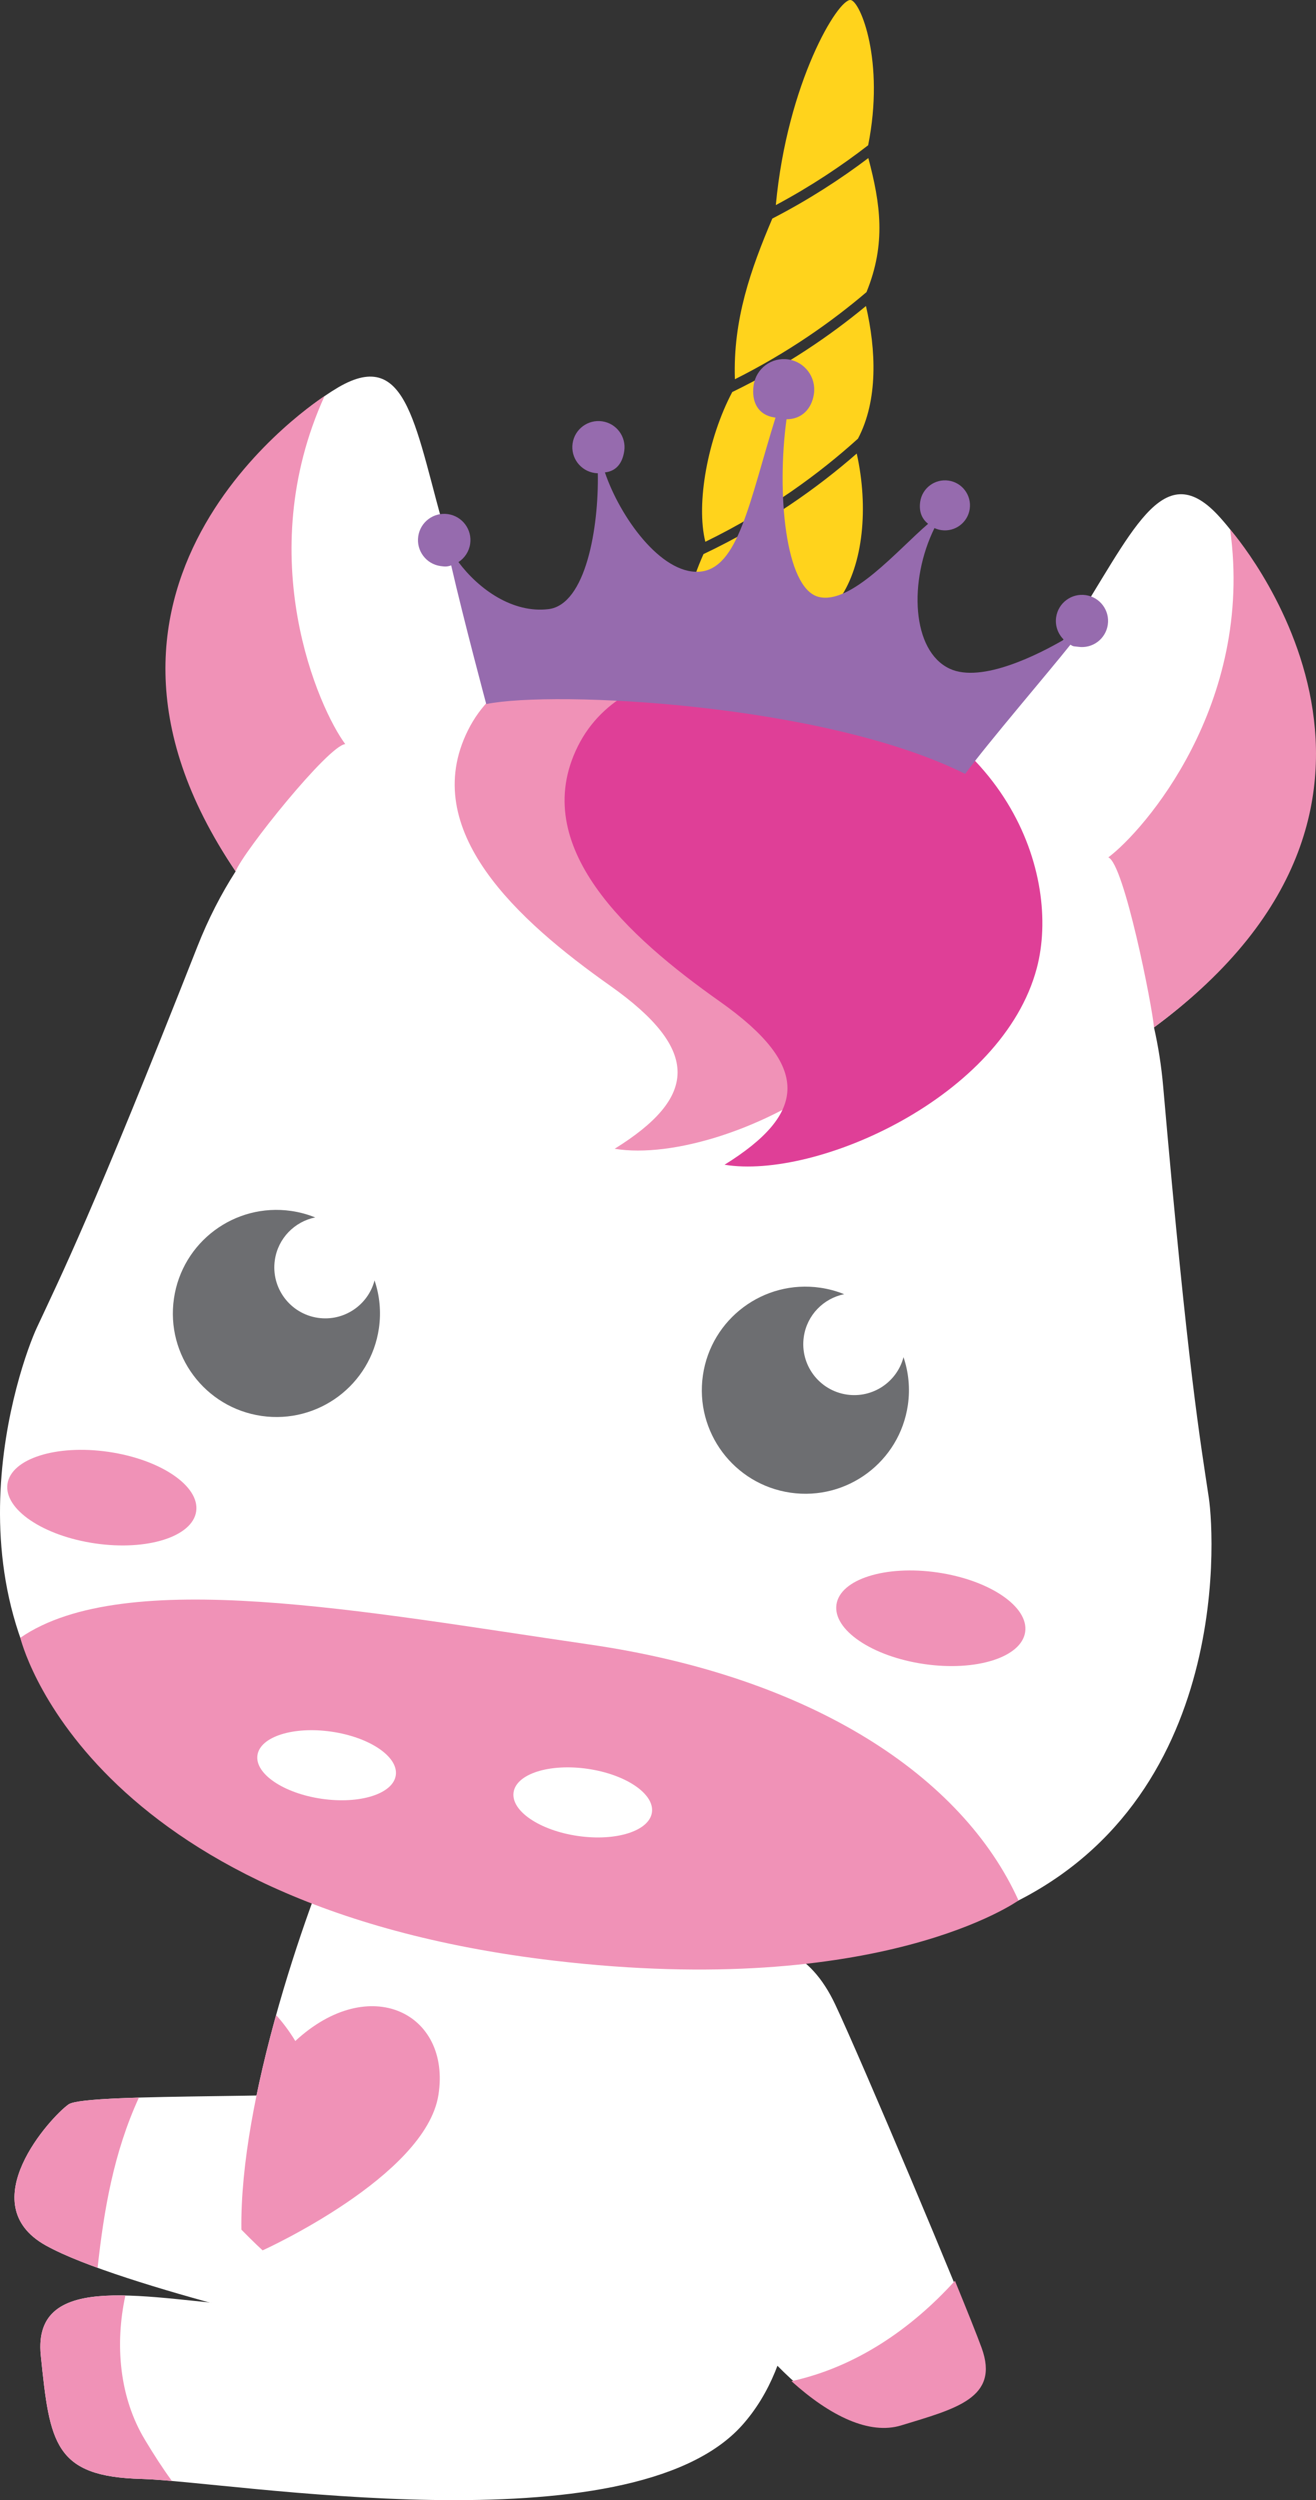 <?xml version="1.0" encoding="utf-8"?>
<!-- Generator: Adobe Illustrator 15.1.0, SVG Export Plug-In . SVG Version: 6.00 Build 0)  -->
<!DOCTYPE svg PUBLIC "-//W3C//DTD SVG 1.1//EN" "http://www.w3.org/Graphics/SVG/1.1/DTD/svg11.dtd">
<svg version="1.1" id="Layer_1" xmlns="http://www.w3.org/2000/svg" xmlns:xlink="http://www.w3.org/1999/xlink" x="0px" y="0px"
	 width="275.1px" height="522.608px" viewBox="0 0 275.1 522.608" enable-background="new 0 0 275.1 522.608" xml:space="preserve">
<rect x="0" y="0" width="275.1" height="522.608" fill="#333333" stroke="none"/>
<g>
	<path fill="#FFFFFF" d="M79.421,436.42c-7.744,2.626-61.371,0.842-65.091,3.464c-3.72,2.623-20.316,20.779-4.785,29.471
		c15.531,8.691,66.625,20.032,66.625,20.032L79.421,436.42z"/>
	<path fill="#F092B7" d="M14.33,439.884c-3.72,2.623-20.316,20.779-4.785,29.471c2.697,1.51,6.469,3.098,10.858,4.694
		c1.31-12.046,3.36-24.096,8.635-35.586C21.291,438.692,15.467,439.082,14.33,439.884z"/>
	<path fill="#FFFFFF" d="M68.021,390.439c-5.622,13.913-24.358,66.847-14.989,91.675c-21.548-1.408-46.375-7.965-44.501,10.303
		s2.81,25.295,21.079,25.763c18.268,0.47,102.117,14.991,125.539-11.241c23.419-26.232,4.216-84.787-4.685-91.812
		C141.564,408.099,68.021,390.439,68.021,390.439z"/>
	<path fill="#F092B7" d="M26.21,479.832c-10.946-0.231-18.76,2.039-17.679,12.585c1.874,18.268,2.81,25.295,21.079,25.763
		c1.62,0.043,3.763,0.196,6.326,0.421c-1.998-2.738-3.837-5.604-5.584-8.517C24.934,501.182,23.995,490.042,26.21,479.832z"/>
	<path fill="#FFFFFF" d="M134.308,418.991c2.796-6.366,7.182-12.491,17.176-13.116c9.992-0.626,17.799,1.875,23.107,13.116
		c5.31,11.241,26.545,61.519,30.292,71.826c3.748,10.305-5.31,12.491-16.551,15.927c-11.243,3.436-27.168-10.617-39.348-29.354
		C136.806,458.649,131.511,425.355,134.308,418.991z"/>
	<path fill="#F092B7" d="M199.625,476.76c-9.11,10.063-20.737,18.046-34.174,20.984c8.129,7.341,16.322,11.261,22.926,9.246
		c11.432-3.493,20.642-5.717,16.83-16.196C204.263,488.203,202.23,483.116,199.625,476.76z"/>
	<path fill="#F092B7" d="M61.733,426.634c-1.264-2.079-2.615-3.874-4.016-5.421c-4.012,14.425-7.45,31.035-7.255,44.855
		c2.635,2.702,4.436,4.333,4.436,4.333s34.076-15.416,36.755-32.497C94.331,420.825,77.252,412.273,61.733,426.634z"/>
	<g>
		<path fill="#F092B7" d="M149.115,131.902c3.062,11.921,24.74,40.397,22.266,67.959c-2.476,27.564-24.528,37.185-33.378,41.652"/>
		<g>
			<path fill="#FFD31C" d="M153.07,81.95c-5.103,9.652-7.622,23.26-5.624,31.298c13.382-6.517,23.964-14.374,31.907-21.556
				c4.25-8.068,3.785-18.578,1.67-27.724C173.576,70.13,164.287,76.501,153.07,81.95z"/>
			<path fill="#FFD31C" d="M147.061,115.823c-5.192,11.551-5.259,22.06-3.298,31.251c13.463-6.739,24.021-14.802,31.838-22.045
				c4.824-6.996,6.01-18.928,3.492-30.223C170.96,101.916,160.333,109.531,147.061,115.823z"/>
			<path fill="#FFD31C" d="M181.48,30.362c3.512-17.587-1.617-30.062-3.645-30.356c-2.611-0.379-13.273,17.245-15.654,42.866
				C169.532,38.938,175.955,34.64,181.48,30.362z"/>
			<path fill="#FFD31C" d="M143.648,149.538c-1.757,4.331-2.248,7.709-0.102,10.263l23.104,3.352
				c7.133-7.921,8.916-20.203,8.427-34.734C167.146,135.485,156.718,143.139,143.648,149.538z"/>
			<path fill="#FFD31C" d="M161.445,45.69c-4.48,10.561-8.242,21.084-7.822,33.584c11.123-5.573,20.264-12.042,27.509-18.21
				c4.139-10.142,2.912-18.499,0.386-28.021C175.755,37.403,169.074,41.748,161.445,45.69z"/>
		</g>
		<path fill="#FFFFFF" d="M252.695,313.098c-1.758-11.835-4.319-26.107-9.537-85.929c-0.378-4.35-1.035-8.477-1.924-12.406
			c57.654-42.559,24.875-94.773,13.34-107.106c-11.696-12.503-17.944,3.957-30.9,24.08c-10.783,16.749-22.809,19.946-33.832,23.271
			c-13.61-6.317-27.293-9.68-37.664-11.185c-9.396-1.362-21.829-2.039-35.121-0.525c-8.988-5.928-18.426-12.81-23.573-30.451
			C86.78,89.87,85.469,72.312,70.702,80.975c-14.11,8.278-57.973,46.775-21.443,101.167c-3.019,4.707-5.714,9.924-8,15.73
			c-22.005,55.872-28.518,68.825-33.567,79.674c-3.421,7.352-21.506,57.24,13.625,91.418
			c60.767,13.11,121.484,22.637,182.636,32.183C257.495,381.638,253.967,321.672,252.695,313.098z"/>
		<path fill="#F092B7" d="M257.144,110.659c5.09,36.651-18.102,63.067-25.461,68.563c3.293,1.247,9.21,31.19,9.551,35.54
			C306.662,166.582,257.144,110.659,257.144,110.659z"/>
		<path fill="#F092B7" d="M67.837,82.808c-15.297,33.693-1.154,65.374,4.339,72.734c-3.513,0.264-21.355,22.527-22.918,26.6
			C7.613,120.891,67.837,82.808,67.837,82.808z"/>
		<path fill="#F092B7" d="M212.912,397.252c-11.717-25.904-43.078-46.737-89.744-53.509c-46.665-6.771-97.014-16.496-118.917-1.396
			c0,0,13.189,55.908,111.504,67.486C184.15,417.89,212.912,397.252,212.912,397.252z"/>
		<path fill="#F092B7" d="M157.25,198.371c-6.524-5.578-10.507-12.721-16.654-18.243c-2.048-1.842-4.042-4.061-6.036-6.28
			c-2.049-1.842-4.744-4.548-5.385-8.116c-0.732-10.914,10.835-13.48,18.519-18.543c2.597-1.938,6.164-2.579,9.353-3.274
			c1.921-0.393,3.882-0.75,5.864-1.048c-4.87-2.324-10.363-4.246-16.536-5.64c-5.968-1.349-38.204-5.422-48.567,15.46
			c-10.365,20.887,10.446,39.731,29.704,53.335c19.257,13.602,18.096,23.469,0.976,34.11c12.034,1.991,31.982-4.122,46.883-15.68
			c0.211-1.48,0.334-2.977,0.363-4.484C175.056,208.674,164.8,204.871,157.25,198.371z"/>
		<path fill="#DF3F97" d="M169.345,140.56c-5.967-1.348-38.201-5.422-48.566,15.463c-10.364,20.883,10.447,39.732,29.705,53.332
			c19.256,13.604,18.096,23.47,0.976,34.113c19.093,3.155,58.116-14.082,65.274-41.097
			C221.854,183.04,210.835,149.934,169.345,140.56z"/>
		<path fill="#6D6E71" d="M78.297,267.646c-1.358,5.17-6.413,8.609-11.83,7.823c-5.822-0.846-9.858-6.251-9.013-12.072
			c0.665-4.579,4.149-8.051,8.438-8.917c-1.574-0.633-3.247-1.094-5-1.349c-11.832-1.717-22.815,6.481-24.532,18.312
			c-1.716,11.832,6.484,22.815,18.315,24.533s22.815-6.484,24.533-18.313C79.713,274.176,79.353,270.769,78.297,267.646z"/>
		<path fill="#6D6E71" d="M188.872,283.689c-1.358,5.173-6.412,8.609-11.829,7.824c-5.822-0.844-9.859-6.25-9.014-12.073
			c0.664-4.578,4.148-8.048,8.438-8.913c-1.574-0.636-3.246-1.099-5-1.353c-11.83-1.717-22.814,6.483-24.531,18.314
			c-1.716,11.832,6.483,22.814,18.314,24.533c11.832,1.715,22.815-6.484,24.532-18.316
			C190.288,290.222,189.927,286.811,188.872,283.689z"/>
		<path fill="#FFFFFF" d="M82.738,371.091c-0.562,3.873-7.492,6.076-15.479,4.917c-7.985-1.158-14.004-5.238-13.441-9.114
			c0.562-3.878,7.493-6.079,15.478-4.92C77.283,363.133,83.301,367.214,82.738,371.091z"/>
		<path fill="#FFFFFF" d="M136.28,378.859c-0.562,3.875-7.493,6.078-15.479,4.917c-7.986-1.156-14.003-5.238-13.441-9.114
			c0.563-3.876,7.492-6.079,15.478-4.92S136.842,374.98,136.28,378.859z"/>
		
			<ellipse transform="matrix(0.99 0.144 -0.144 0.99 45.147 0.167)" fill="#F092B7" cx="21.416" cy="312.934" rx="19.924" ry="9.668"/>
		
			<ellipse transform="matrix(0.99 0.144 -0.144 0.99 50.566 -24.448)" fill="#F092B7" cx="194.642" cy="338.069" rx="19.925" ry="9.669"/>
		<path fill="#966BAE" d="M226.968,124.401c-2.981-0.436-5.752,1.631-6.187,4.611c-0.263,1.805,0.393,3.529,1.609,4.705
			c-5.021,2.92-17.149,9.195-23.858,6.067c-7.969-3.714-8.623-18.382-3.186-29.4c0.447,0.203,0.928,0.353,1.437,0.428
			c2.857,0.413,5.513-1.562,5.929-4.419c0.416-2.859-1.562-5.515-4.42-5.932c-2.859-0.416-5.512,1.564-5.93,4.42
			c-0.277,1.908,0.248,3.494,1.654,4.614c-6.33,5.404-16.163,17.05-22.932,15.261c-6.942-1.835-8.759-21.812-6.664-37.119
			c3.117,0.011,5.262-2.117,5.725-5.294c0.508-3.479-1.901-6.71-5.381-7.216c-3.479-0.506-6.71,1.902-7.217,5.381
			c-0.508,3.479,0.896,6.255,4.375,6.766c0.065,0.008,0.13,0.01,0.196,0.019c-5.448,17.434-7.747,31.74-16,32.216
			c-8.013,0.462-16.535-11.506-19.664-20.763c2.414-0.262,3.678-1.975,4.045-4.488c0.434-2.984-1.631-5.753-4.613-6.188
			c-2.982-0.434-5.751,1.631-6.186,4.613c-0.435,2.981,1.631,5.751,4.612,6.188c0.221,0.031,0.439,0.046,0.657,0.051
			c0.215,11.334-2.498,27.473-10.319,28.406c-7.441,0.895-14.53-4.112-18.812-9.835c1.279-0.828,2.211-2.18,2.448-3.809
			c0.436-2.995-1.639-5.778-4.637-6.217c-2.996-0.436-5.78,1.64-6.217,4.638c-0.437,2.998,1.638,5.781,4.636,6.217
			c0.935,0.136,1.421,0.161,2.25-0.143c2.662,11.596,7.33,28.993,7.33,28.993c14.207-2.894,70.555-0.146,100.113,14.593
			c4.682-6.375,17.65-21.505,22.007-27.007c0.667,0.455,0.772,0.318,1.624,0.441c2.982,0.437,5.752-1.629,6.186-4.611
			C232.015,127.604,229.951,124.835,226.968,124.401z"/>
	</g>
</g>
</svg>
